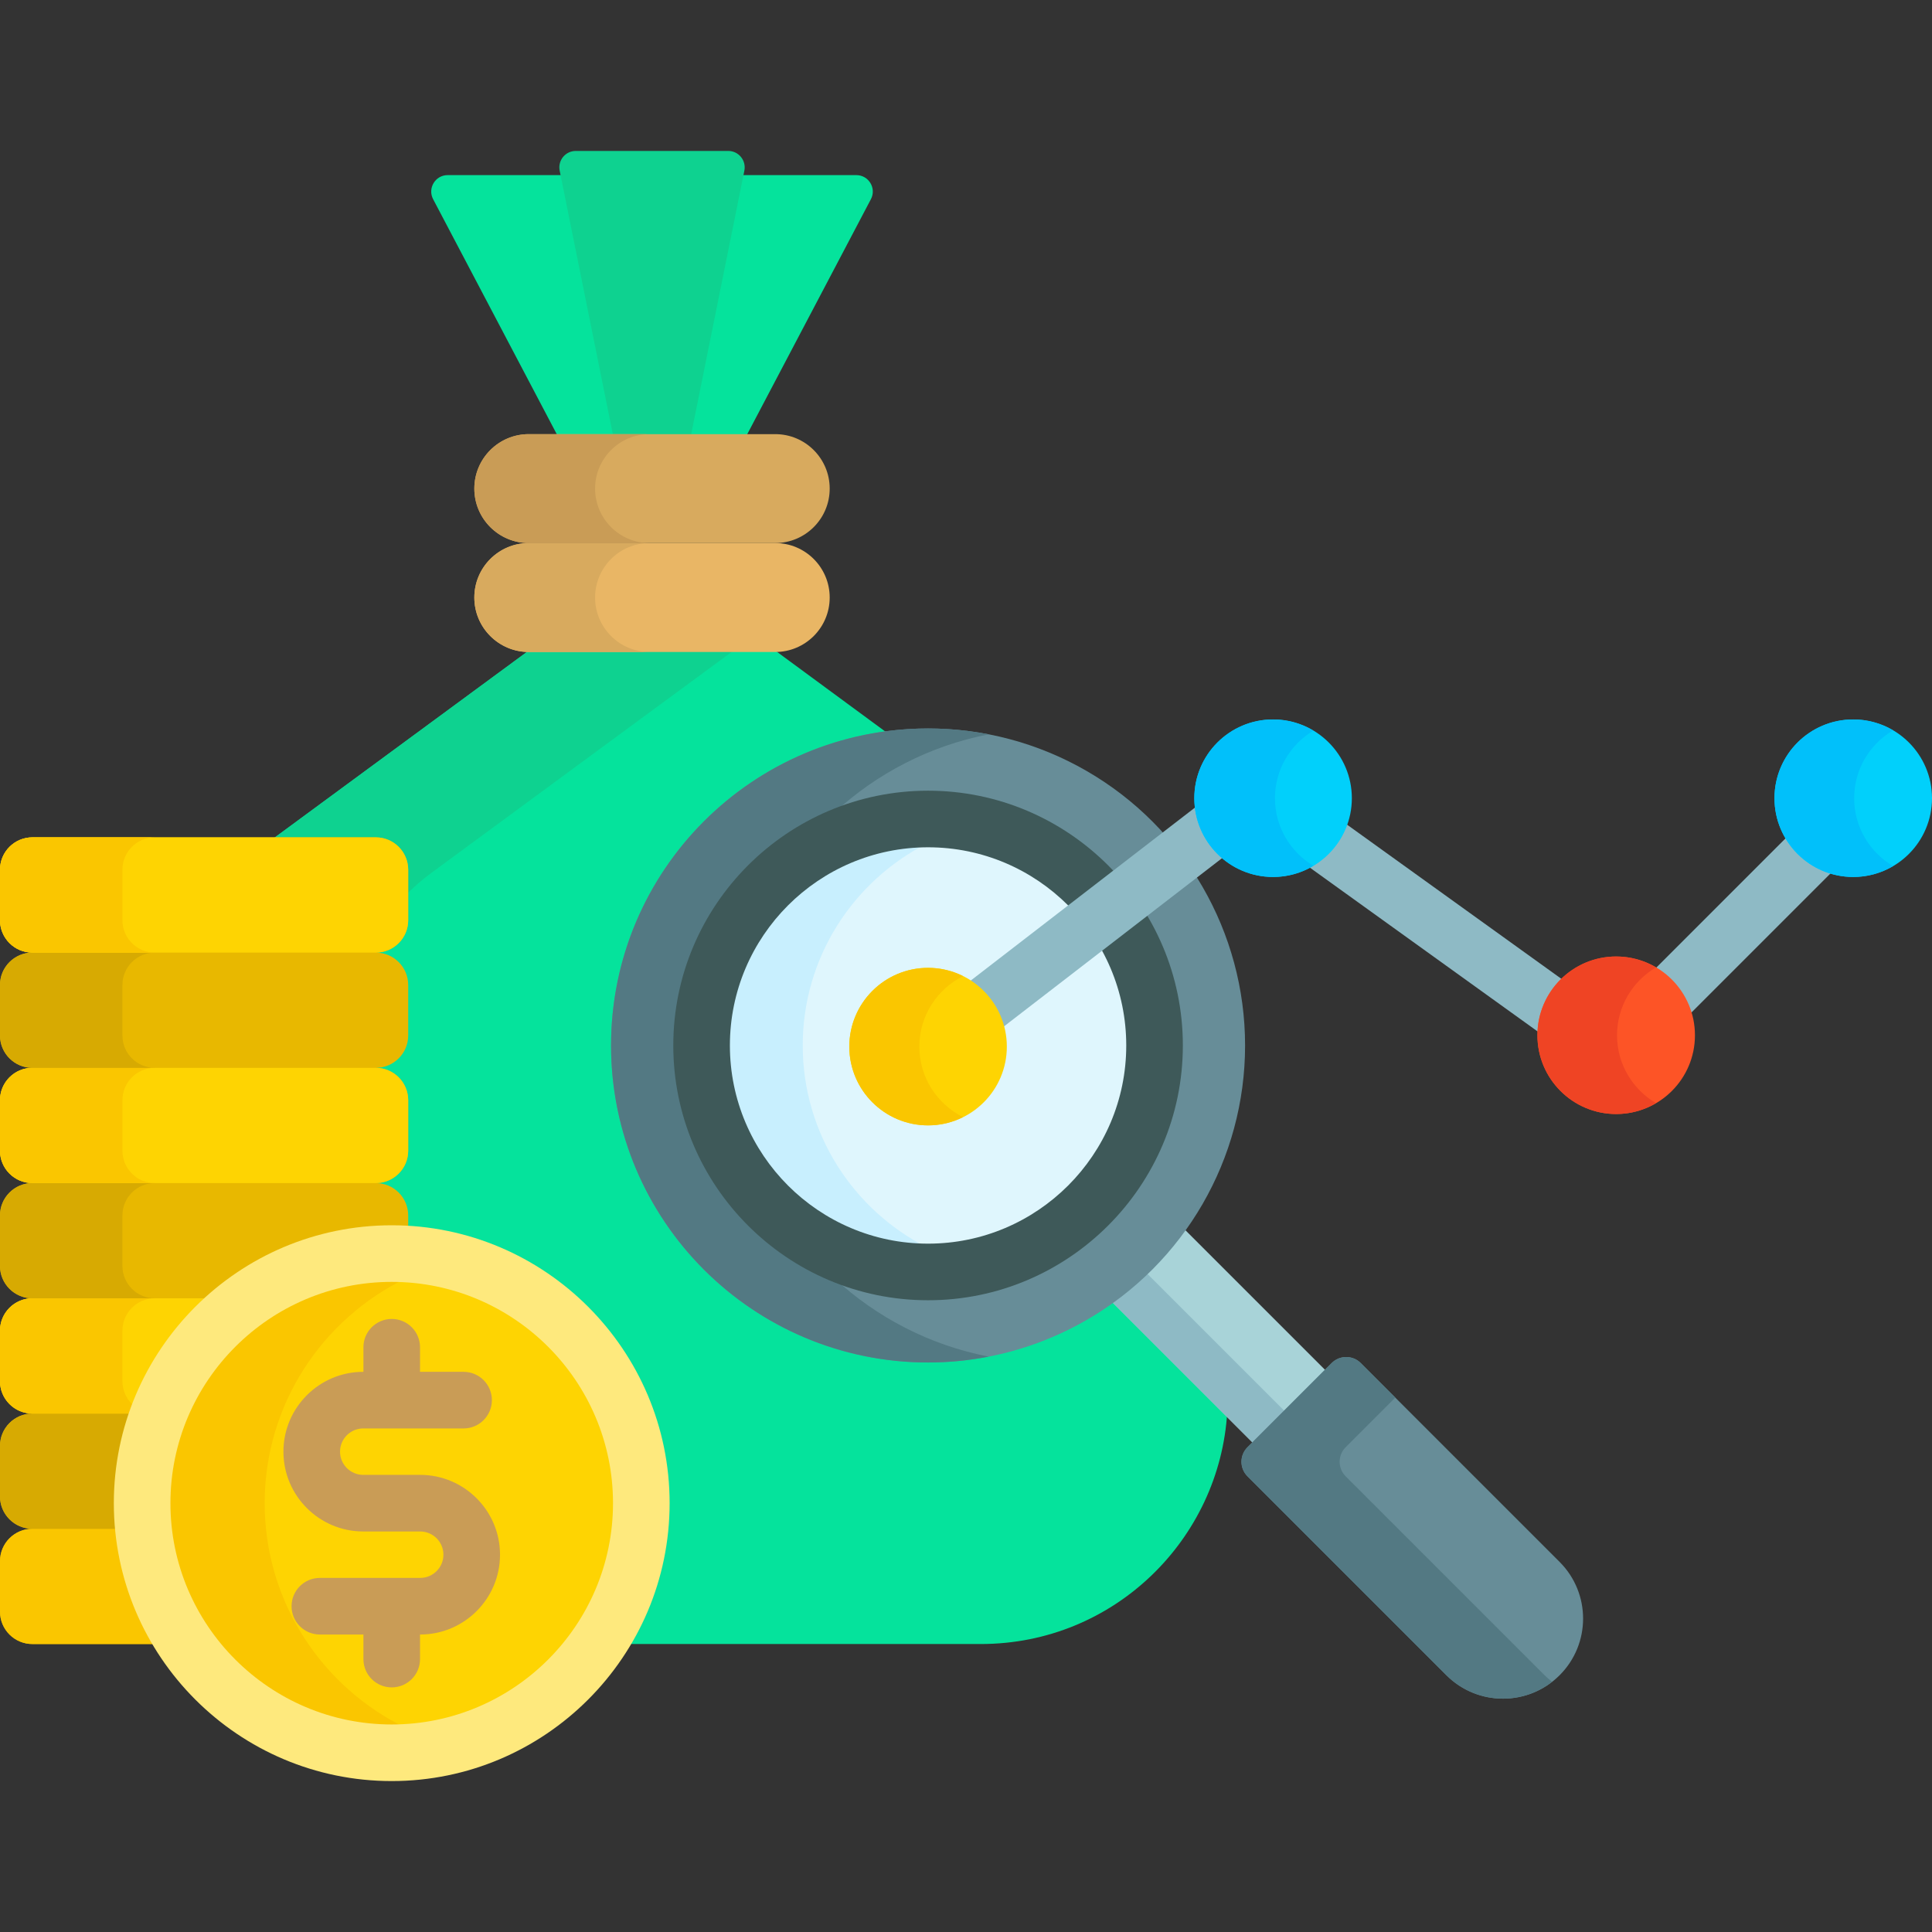 <?xml version="1.0" encoding="UTF-8"?>
<svg xmlns="http://www.w3.org/2000/svg" onmouseup="{ if(window.parent.document.onmouseup) window.parent.document.onmouseup(arguments[0]);}" width="512" viewBox="0 0 512 512" height="512" enable-background="new 0 0 512 512" id="Capa_1"><rect x="0" y="0" width="512" height="512" fill="#333333" stroke="none"/><g><g><g fill="#05e39c"><path data-cppathid="10000" d="m163.628 116.05-14.051-69.643h-30.935c-3.28 0-5.385 3.486-3.857 6.389l33.284 63.254z"/><path data-cppathid="10001" d="m226.938 46.407h-30.935l-14.05 69.643h15.558l33.284-63.254c1.528-2.903-.577-6.389-3.857-6.389z"/></g><g><g><path data-cppathid="10002" fill="#0ed290" d="m162.614 116.081h20.353l14.296-70.861c.545-2.699-1.519-5.221-4.273-5.221h-40.4c-2.754 0-4.817 2.522-4.273 5.221z"/></g></g><g><path data-cppathid="10003" fill="#05e39c" d="m295.044 343.981-.69.496c-14.183 10.202-30.921 15.595-48.404 15.595-45.772 0-83.012-37.238-83.012-83.011 0-42.316 31.835-77.313 72.808-82.362l-31.191-22.948h-63.529l-69.53 51.156h28.096c4.183 0 7.585 3.403 7.585 7.585v13.369c0 4.182-3.402 7.585-7.585 7.585v2c4.183 0 7.585 3.403 7.585 7.586v13.369c0 4.183-3.402 7.585-7.585 7.585v2c4.183 0 7.585 3.403 7.585 7.585v13.369c0 4.183-3.402 7.586-7.585 7.586v2c4.183 0 7.585 3.402 7.585 7.585v3.686c38.498 1.766 69.277 33.632 69.277 72.559 0 13.641-3.786 26.412-10.353 37.329h93.813c35.462 0 63.359-27.897 65.316-61.518z"/></g><g><path data-cppathid="10004" fill="#0ed290" d="m99.592 222.908c4.183 0 7.585 3.403 7.585 7.585v7.098c2.148-2.24 4.486-4.314 7.017-6.177l81.093-59.663h-54.261l-69.53 51.156h28.096z"/></g><g><path data-cppathid="10005" fill="#e8b800" d="m31.166 398.357c0-40.056 32.588-72.645 72.645-72.645 1.467 0 2.921.057 4.366.143v-3.743c0-4.742-3.844-8.585-8.585-8.585 4.742 0 8.585-3.844 8.585-8.585v-13.369c0-4.742-3.844-8.585-8.585-8.585 4.742 0 8.585-3.844 8.585-8.585v-13.369c0-4.742-3.844-8.585-8.585-8.585 4.742 0 8.585-3.844 8.585-8.585v-13.369c0-4.742-3.844-8.585-8.585-8.585h-91.007c-4.742 0-8.585 3.844-8.585 8.585v13.369c0 4.742 3.844 8.585 8.585 8.585-4.742 0-8.585 3.844-8.585 8.585v13.369c0 4.742 3.844 8.585 8.585 8.585-4.742 0-8.585 3.844-8.585 8.585v13.369c0 4.742 3.844 8.585 8.585 8.585-4.742 0-8.585 3.844-8.585 8.585v13.369c0 4.742 3.844 8.586 8.585 8.586-4.742 0-8.585 3.844-8.585 8.585v13.369c0 4.742 3.844 8.586 8.585 8.586-4.742 0-8.585 3.844-8.585 8.585v13.369c0 4.742 3.844 8.585 8.585 8.585-4.742 0-8.585 3.844-8.585 8.586v13.369c0 4.742 3.844 8.586 8.585 8.586h32.933c-6.566-10.918-10.352-23.689-10.352-37.33z"/></g><g><g><path data-cppathid="10006" fill="#e9b665" d="m205.444 172.782h-65.307c-7.971 0-14.433-6.462-14.433-14.433 0-7.971 6.462-14.433 14.433-14.433h65.307c7.971 0 14.433 6.462 14.433 14.433 0 7.971-6.462 14.433-14.433 14.433z"/></g><g><path data-cppathid="10007" fill="#d8aa5e" d="m157.706 158.349c0-7.971 6.462-14.433 14.433-14.433h-32.003c-7.971 0-14.433 6.462-14.433 14.433s6.462 14.433 14.433 14.433h32.003c-7.971 0-14.433-6.462-14.433-14.433z"/></g><g><path data-cppathid="10008" fill="#d8aa5e" d="m205.444 143.916h-65.307c-7.971 0-14.433-6.462-14.433-14.433 0-7.971 6.462-14.433 14.433-14.433h65.307c7.971 0 14.433 6.462 14.433 14.433 0 7.971-6.462 14.433-14.433 14.433z"/></g><g><path data-cppathid="10009" fill="#c99c56" d="m157.706 129.483c0-7.971 6.462-14.433 14.433-14.433h-32.003c-7.971 0-14.433 6.462-14.433 14.433s6.462 14.433 14.433 14.433h32.003c-7.971 0-14.433-6.462-14.433-14.433z"/></g></g></g><g><g><path data-cppathid="10010" fill="#fac600" d="m31.494 405.146h-22.909c-4.742 0-8.585 3.844-8.585 8.586v13.369c0 4.742 3.844 8.586 8.585 8.586h32.933c-5.463-9.085-8.991-19.455-10.024-30.541z"/></g><g><path data-cppathid="10011" fill="#d7aa02" d="m31.166 398.357c0-8.316 1.423-16.302 4.008-23.75h-26.589c-4.742 0-8.585 3.844-8.585 8.585v13.369c0 4.742 3.844 8.585 8.585 8.585h22.908c-.207-2.236-.327-4.499-.327-6.789z"/></g><g><path data-cppathid="10012" fill="#fed402" d="m55.614 344.067h-47.029c-4.742 0-8.585 3.844-8.585 8.585v13.369c0 4.742 3.844 8.586 8.585 8.586h26.588c4.122-11.875 11.233-22.357 20.441-30.54z"/></g><g><path data-cppathid="10013" fill="#d7aa02" d="m32.443 335.481v-13.369c0-4.742 3.844-8.586 8.586-8.586h-32.443c-4.742 0-8.586 3.844-8.586 8.586v13.369c0 4.742 3.844 8.585 8.586 8.585h32.443c-4.743.001-8.586-3.843-8.586-8.585z"/></g><g><path data-cppathid="10014" fill="#fed402" d="m99.592 313.527h-91.007c-4.742 0-8.585-3.844-8.585-8.585v-13.369c0-4.742 3.844-8.585 8.585-8.585h91.006c4.742 0 8.585 3.844 8.585 8.585v13.369c.001 4.741-3.843 8.585-8.584 8.585z"/></g><g><path data-cppathid="10015" fill="#fac600" d="m32.443 304.942v-13.369c0-4.742 3.844-8.586 8.586-8.586h-32.443c-4.742 0-8.586 3.844-8.586 8.586v13.369c0 4.742 3.844 8.585 8.586 8.585h32.443c-4.743 0-8.586-3.844-8.586-8.585z"/></g><path data-cppathid="10016" fill="#fac600" d="m35.809 372.827c-2.044-1.569-3.367-4.03-3.367-6.806v-13.369c0-4.742 3.844-8.585 8.586-8.585h-32.443c-4.742 0-8.585 3.844-8.585 8.585v13.369c0 4.742 3.844 8.585 8.585 8.585h26.588c.208-.595.415-1.19.636-1.779z"/><g><path data-cppathid="10017" fill="#d7aa02" d="m32.443 274.402v-13.369c0-4.742 3.844-8.585 8.586-8.585h-32.443c-4.742 0-8.586 3.844-8.586 8.585v13.369c0 4.742 3.844 8.585 8.586 8.585h32.443c-4.743 0-8.586-3.844-8.586-8.585z"/></g><g><path data-cppathid="10018" fill="#fed402" d="m99.592 252.448h-91.007c-4.742 0-8.585-3.844-8.585-8.585v-13.369c0-4.742 3.844-8.585 8.585-8.585h91.006c4.742 0 8.585 3.844 8.585 8.585v13.369c.001 4.741-3.843 8.585-8.584 8.585z"/></g><g><path data-cppathid="10019" fill="#fac600" d="m32.443 243.862v-13.369c0-4.742 3.844-8.586 8.586-8.586h-32.443c-4.742 0-8.586 3.844-8.586 8.586v13.369c0 4.742 3.844 8.585 8.586 8.585h32.443c-4.743 0-8.586-3.843-8.586-8.585z"/></g></g><g><path data-cppathid="10020" fill="#fed402" d="m103.811 338.712c-32.888 0-59.645 26.756-59.645 59.645s26.757 59.645 59.645 59.645 59.644-26.756 59.644-59.645-26.757-59.645-59.644-59.645z"/><path data-cppathid="10021" fill="#fac600" d="m107.474 338.836c-1.213-.074-2.432-.123-3.663-.123-32.888 0-59.645 26.756-59.645 59.645s26.757 59.645 59.645 59.645c1.231 0 2.45-.05 3.663-.123-22.075-10.728-37.332-33.372-37.332-59.521 0-26.151 15.256-48.795 37.332-59.523z"/><g><g><path data-cppathid="10022" fill="#fee97d" d="m103.811 472.001c-40.607 0-73.645-33.037-73.645-73.645s33.037-73.645 73.645-73.645 73.644 33.037 73.644 73.645-33.037 73.645-73.644 73.645zm0-132.289c-32.337 0-58.645 26.308-58.645 58.645s26.308 58.645 58.645 58.645c32.336 0 58.644-26.308 58.644-58.645s-26.309-58.645-58.644-58.645z"/></g></g><path data-cppathid="10023" fill="#c99c56" d="m111.356 390.857h-15.091c-3.394 0-6.154-2.761-6.154-6.154s2.761-6.154 6.154-6.154h26.59c4.143 0 7.5-3.358 7.5-7.5s-3.357-7.5-7.5-7.5h-11.544v-6.514c0-4.142-3.357-7.5-7.5-7.5s-7.5 3.358-7.5 7.5v6.514h-.046c-11.664 0-21.154 9.49-21.154 21.154s9.49 21.154 21.154 21.154h15.092c3.394 0 6.154 2.761 6.154 6.154s-2.761 6.154-6.154 6.154h-26.59c-4.143 0-7.5 3.358-7.5 7.5s3.357 7.5 7.5 7.5h11.544v6.513c0 4.142 3.357 7.5 7.5 7.5s7.5-3.358 7.5-7.5v-6.513h.046c11.664 0 21.154-9.49 21.154-21.154s-9.49-21.154-21.155-21.154z"/></g><g><g><g><path data-cppathid="10024" fill="#a8d3d8" d="m351.855 363.729-38.442-38.442c-5.318 7.418-11.822 13.922-19.239 19.239l38.442 38.442z"/></g><g><path data-cppathid="10025" fill="#8ebac5" d="m303.35 336.876c-2.873 2.758-5.931 5.324-9.176 7.65l38.442 38.442 8.413-8.413z"/></g><g><path data-cppathid="10026" fill="#678d98" d="m413.32 443.948c-8.288 8.288-21.725 8.288-30.013 0l-52.716-52.716c-2.125-2.125-2.125-5.571 0-7.696l22.318-22.318c2.125-2.125 5.571-2.125 7.696 0l52.716 52.716c8.287 8.288 8.287 21.726-.001 30.014z"/></g><g><path data-cppathid="10027" fill="#537983" d="m409.324 443.947-52.716-52.716c-2.125-2.125-2.125-5.571 0-7.696l13.156-13.156-9.161-9.161c-2.125-2.125-5.571-2.125-7.696 0l-22.318 22.318c-2.125 2.125-2.125 5.571 0 7.696l52.716 52.716c7.653 7.654 19.69 8.223 28.016 1.741-.689-.538-1.363-1.107-1.997-1.742z"/></g><g><circle data-cppathid="10028" r="84.011" fill="#678d98" cy="277.061" cx="245.949"/></g><g><path data-cppathid="10029" fill="#537983" d="m179.43 277.061c0-27.887 17.258-51.806 41.649-61.677 11.238-10.389 25.317-17.751 40.945-20.78-5.205-1.009-10.575-1.554-16.074-1.554-46.398 0-84.011 37.613-84.011 84.011s37.613 84.011 84.011 84.011c5.5 0 10.87-.545 16.074-1.554-15.627-3.029-29.706-10.391-40.944-20.78-24.392-9.87-41.65-33.789-41.65-61.677z"/></g><path data-cppathid="10030" fill="#dff6fd" d="m245.949 223.542c-29.511 0-53.52 24.009-53.52 53.519 0 29.511 24.009 53.52 53.52 53.52 29.51 0 53.519-24.009 53.519-53.52 0-29.51-24.009-53.519-53.519-53.519z"/><path data-cppathid="10031" fill="#c8effe" d="m245.642 223.55c-29.369.167-53.212 24.104-53.212 53.511 0 29.408 23.843 53.345 53.212 53.512-19.507-9.917-32.909-30.17-32.909-53.512-.001-23.341 13.402-43.594 32.909-53.511z"/><g><path data-cppathid="10032" fill="#3e5959" d="m245.949 344.581c-37.23 0-67.52-30.289-67.52-67.52 0-37.23 30.289-67.519 67.52-67.519 37.229 0 67.519 30.289 67.519 67.519 0 37.231-30.289 67.52-67.519 67.52zm0-120.039c-28.959 0-52.52 23.56-52.52 52.519s23.561 52.52 52.52 52.52 52.519-23.56 52.519-52.52c0-28.959-23.56-52.519-52.519-52.519z"/></g></g><g><g fill="#8ebac5"><path data-cppathid="10033" d="m414.609 259.993-58.441-42.037c-1.698 4.953-5.294 9.019-9.924 11.339l62.205 44.744c.087-5.521 2.436-10.493 6.16-14.046z"/><path data-cppathid="10034" d="m317.597 213.308-61.178 47.194c4.345 2.709 7.565 7.038 8.814 12.146l59.438-45.853c-3.946-3.291-6.593-8.081-7.074-13.487z"/><path data-cppathid="10035" d="m473.923 221.438-35.713 35.714c4.479 2.589 7.85 6.869 9.246 11.968l38.435-38.435c-5.099-1.397-9.379-4.767-11.968-9.247z"/></g><g><circle data-cppathid="10036" r="20.873" fill="#fd5426" cy="274.356" cx="428.306"/></g><g><path data-cppathid="10037" fill="#ef4424" d="m428.532 274.356c0-7.674 4.154-14.362 10.323-17.989-3.098-1.821-6.696-2.884-10.55-2.884-11.528 0-20.873 9.345-20.873 20.873s9.345 20.873 20.873 20.873c3.854 0 7.451-1.063 10.55-2.884-6.169-3.627-10.323-10.315-10.323-17.989z"/></g><g><circle data-cppathid="10038" r="20.873" fill="#01d0fb" cy="211.534" cx="337.38"/></g><g><path data-cppathid="10039" fill="#01c0fa" d="m337.876 211.534c0-7.618 4.094-14.262 10.188-17.907-3.129-1.871-6.774-2.966-10.685-2.966-11.528 0-20.873 9.345-20.873 20.873s9.345 20.873 20.873 20.873c3.91 0 7.556-1.095 10.685-2.966-6.094-3.644-10.188-10.289-10.188-17.907z"/></g><g><circle data-cppathid="10040" r="20.873" fill="#01d0fb" cy="211.534" cx="491.127"/></g><g><path data-cppathid="10041" fill="#01c0fa" d="m491.373 211.534c0-7.67 4.149-14.355 10.314-17.983-3.101-1.825-6.702-2.89-10.559-2.89-11.528 0-20.873 9.345-20.873 20.873s9.345 20.873 20.873 20.873c3.858 0 7.459-1.065 10.559-2.89-6.165-3.628-10.314-10.313-10.314-17.983z"/></g></g><g><g><circle data-cppathid="10042" r="20.873" fill="#fed402" cy="277.362" cx="245.949"/></g></g><g><path data-cppathid="10043" fill="#fac600" d="m243.638 277.362c0-8.189 4.728-15.257 11.592-18.676-2.798-1.394-5.942-2.197-9.281-2.197-11.528 0-20.873 9.345-20.873 20.873s9.345 20.873 20.873 20.873c3.339 0 6.483-.804 9.281-2.197-6.865-3.419-11.592-10.487-11.592-18.676z"/></g></g></g></svg>